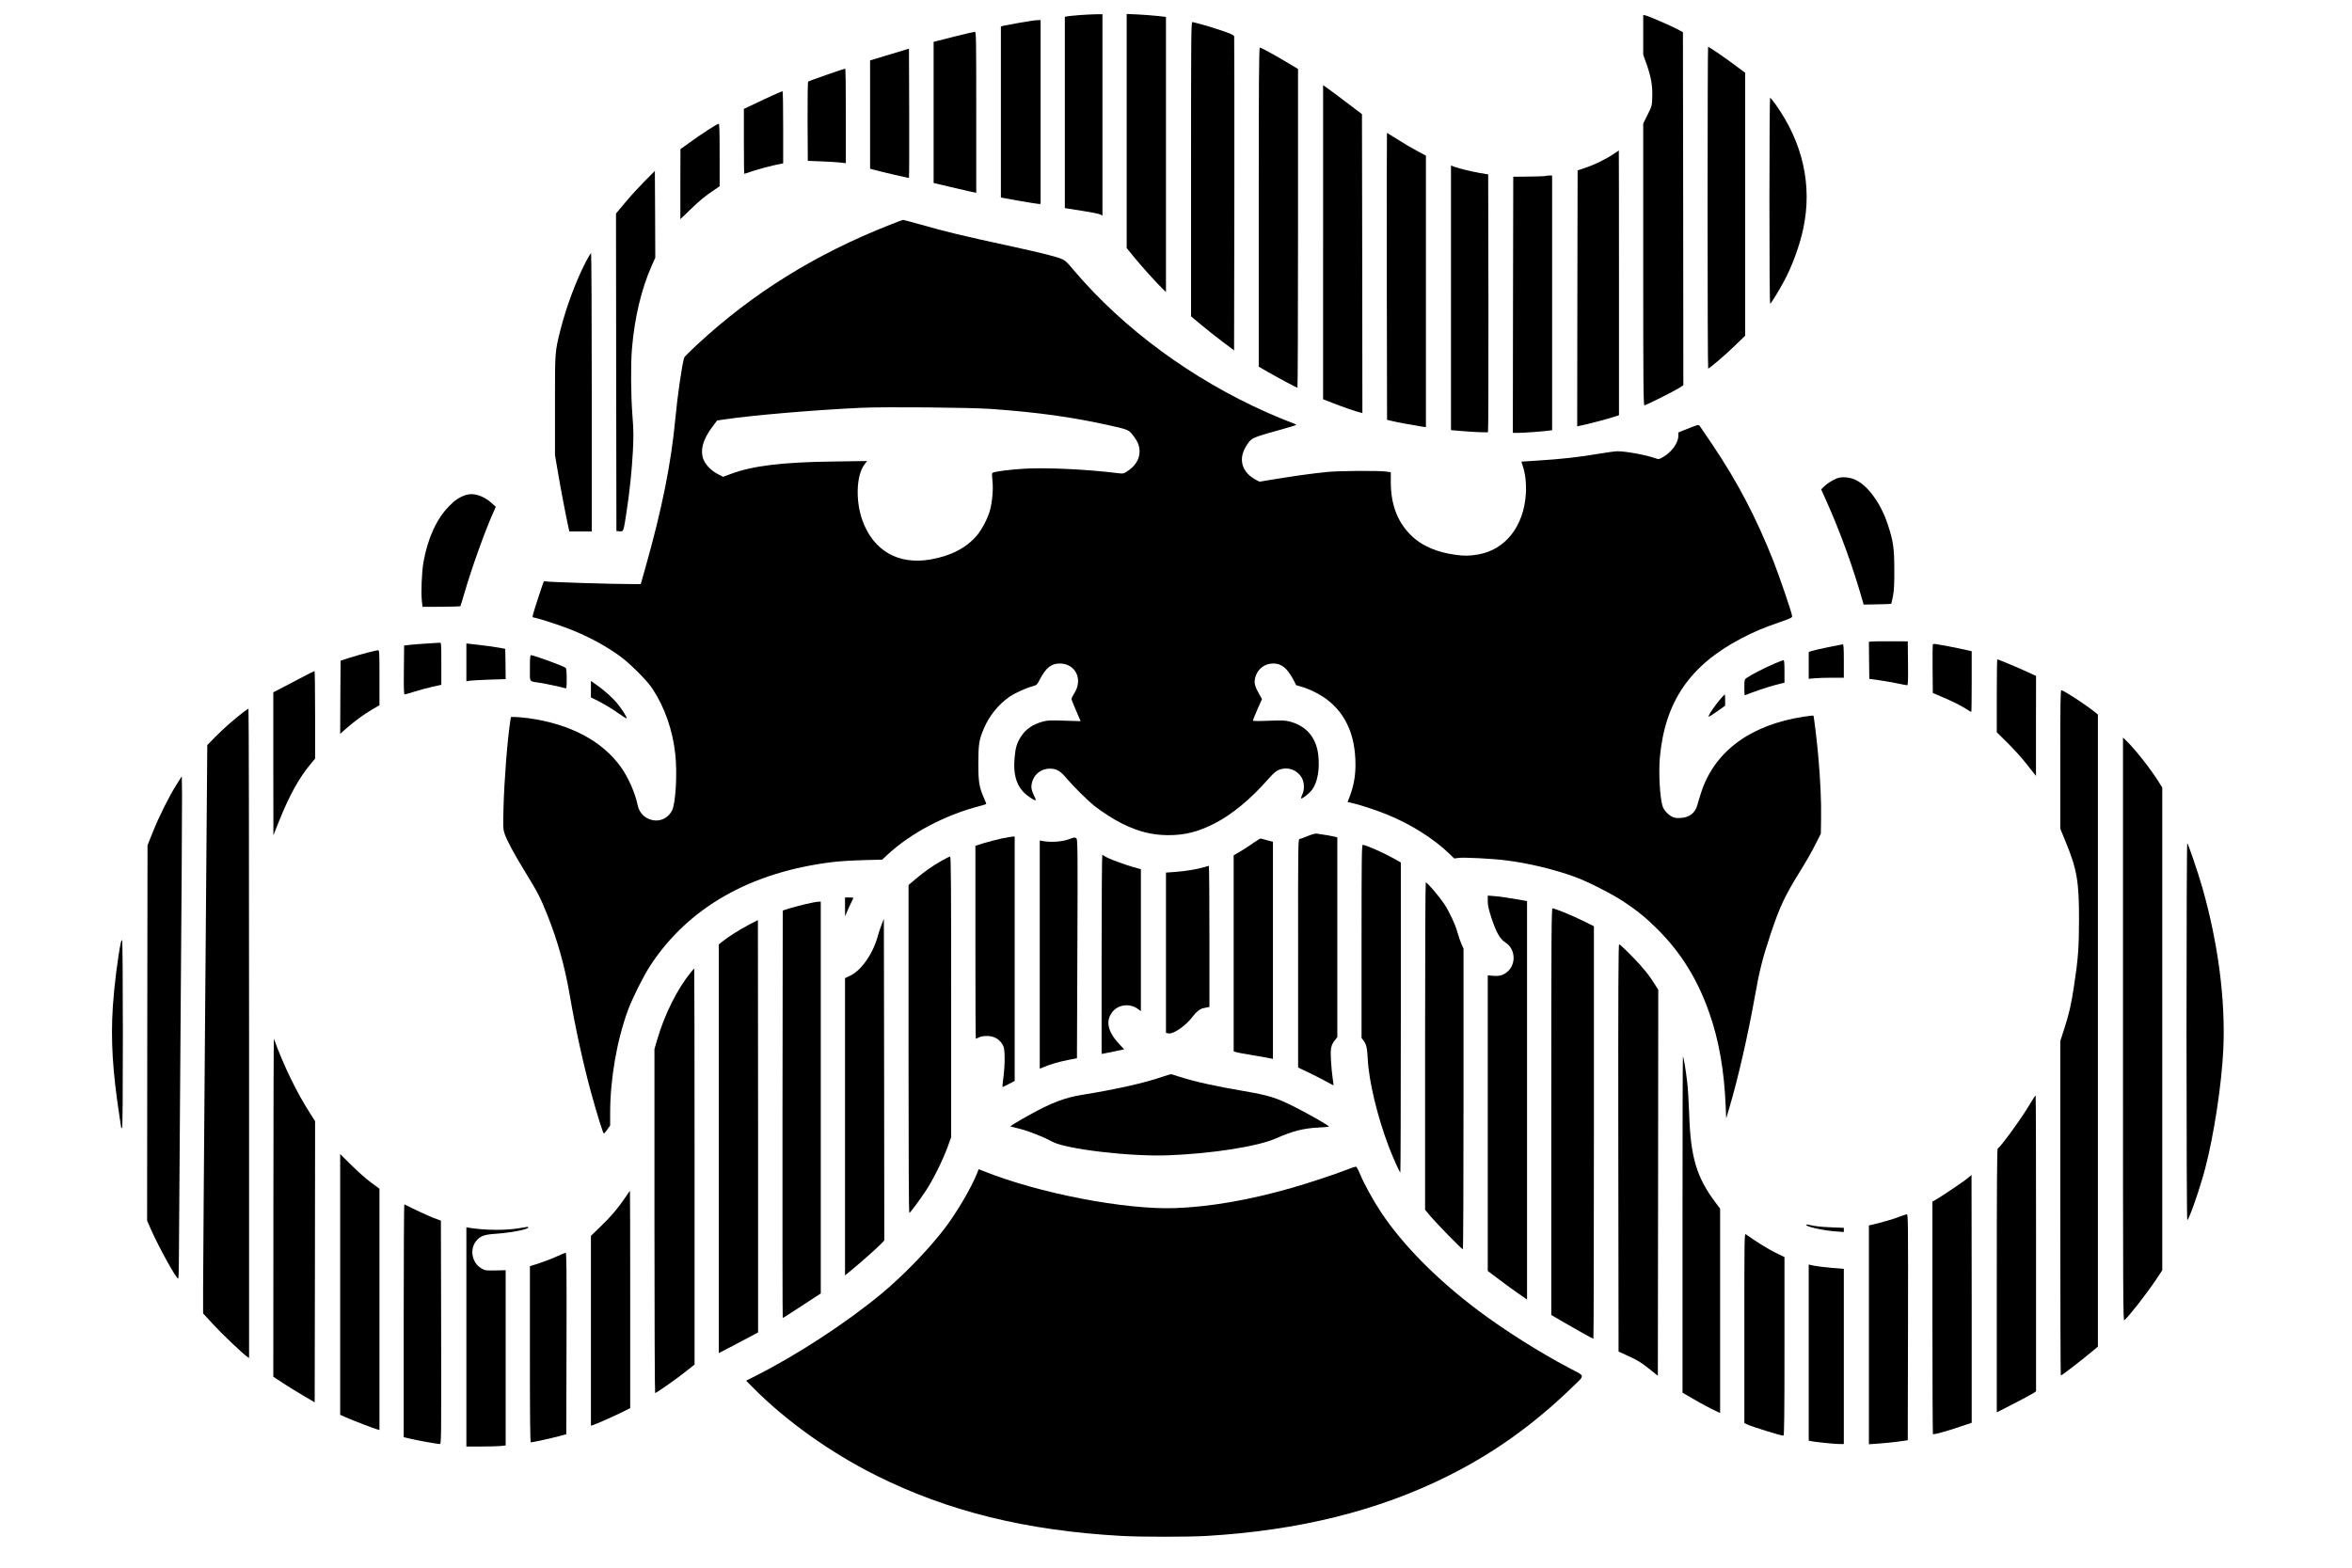 <?xml version="1.0" standalone="no"?>
<!DOCTYPE svg PUBLIC "-//W3C//DTD SVG 20010904//EN"
 "http://www.w3.org/TR/2001/REC-SVG-20010904/DTD/svg10.dtd">

<svg version="1.0" xmlns="http://www.w3.org/2000/svg"
 width="120" height="80" viewBox="0 0 2754 1876"
 preserveAspectRatio="xMidYMid meet" >

<!-- <g transform="translate(0.000000,1876.000000) scale(0.100000,-0.100000)"
 > -->
<!-- <g transform="translate(0.000000,1876.000000) scale(0.100000,-0.100000)"
 stroke="none"> -->


<g id='logo-face' transform="translate(0,1876) scale(0.1,-0.1)" >
<!-- below is his face -->
<path  d="M10350 16071 c-895 -353 -1639 -815 -2307 -1433 -84 -78 -155 -148
-157 -157 -28 -93 -80 -456 -106 -731 -50 -537 -161 -1088 -362 -1797 l-52
-183 -55 0 c-262 -1 -1087 25 -1093 34 -4 6 -12 -2 -19 -19 -19 -50 -116 -349
-123 -382 -7 -29 -5 -31 30 -37 55 -11 307 -93 414 -136 223 -89 410 -189 585
-313 123 -87 332 -294 400 -397 146 -220 243 -495 274 -782 26 -230 5 -592
-38 -676 -56 -109 -176 -150 -288 -98 -63 30 -107 86 -123 158 -32 151 -110
329 -198 454 -224 317 -612 522 -1112 590 -58 7 -128 14 -156 14 l-51 0 -6
-37 c-36 -226 -74 -714 -83 -1053 -6 -219 -5 -252 11 -300 26 -82 117 -251
253 -472 147 -238 180 -304 265 -518 120 -303 204 -603 262 -940 71 -412 161
-821 255 -1168 78 -283 145 -497 155 -496 5 1 24 22 42 49 l33 47 0 144 c0
413 80 873 215 1241 54 144 183 402 265 528 457 698 1205 1122 2190 1240 74 9
236 19 360 22 l225 6 61 57 c280 261 694 479 1112 586 39 10 72 21 72 25 0 4
-11 31 -24 60 -61 139 -71 198 -71 424 1 233 8 281 68 421 62 147 175 286 303
375 61 42 195 104 269 124 60 17 61 18 94 81 74 143 138 194 242 194 184 -1
277 -185 176 -349 -20 -32 -37 -66 -37 -74 0 -8 11 -39 24 -68 13 -30 37 -87
54 -127 l31 -72 -192 6 c-159 6 -203 4 -254 -9 -123 -32 -211 -92 -268 -182
-50 -79 -65 -130 -76 -252 -17 -184 15 -311 101 -406 45 -49 141 -113 152
-102 3 3 -8 31 -24 61 -15 31 -28 73 -28 92 0 126 96 224 220 224 82 0 126
-26 208 -124 74 -88 234 -246 317 -315 91 -74 244 -172 347 -222 196 -95 349
-133 538 -135 208 -1 365 39 569 144 201 104 424 288 624 515 87 99 117 121
176 134 88 19 175 -17 228 -93 38 -54 45 -154 14 -214 -11 -22 -17 -43 -13
-46 13 -8 100 62 132 106 64 88 91 244 72 414 -24 209 -144 349 -343 400 -53
14 -93 15 -251 9 -120 -5 -188 -4 -188 2 0 6 24 66 54 134 l55 124 -26 45
c-63 110 -72 148 -54 216 27 99 112 164 214 164 111 0 183 -68 274 -258 0 -2
27 -10 60 -19 32 -8 96 -32 141 -54 299 -139 471 -394 503 -745 18 -205 -1
-357 -68 -530 l-20 -51 56 -13 c85 -18 293 -87 416 -137 283 -115 559 -289
747 -471 l57 -55 54 7 c71 8 405 -9 567 -30 267 -33 579 -108 830 -200 147
-54 442 -204 575 -293 166 -110 270 -195 410 -335 281 -281 479 -603 618
-1004 112 -320 175 -678 193 -1097 l7 -159 38 129 c105 355 221 862 304 1327
54 308 94 465 185 738 115 346 173 469 373 790 53 85 127 215 164 289 l68 134
3 181 c4 193 -9 473 -34 751 -15 174 -52 476 -58 482 -2 2 -50 -4 -107 -12
-646 -97 -1080 -418 -1238 -915 -17 -52 -35 -113 -41 -135 -25 -101 -94 -157
-200 -163 -53 -3 -75 0 -107 16 -49 25 -97 79 -111 124 -33 102 -49 400 -33
583 61 667 358 1102 972 1424 153 80 253 123 449 191 155 54 165 59 161 81 -7
50 -152 472 -223 654 -205 517 -423 936 -724 1385 -79 118 -150 223 -158 233
-14 18 -20 16 -135 -30 l-121 -48 0 -40 c0 -86 -80 -196 -184 -255 -47 -27
-50 -28 -90 -14 -113 40 -350 84 -454 84 -27 0 -128 -14 -224 -30 -223 -39
-472 -66 -723 -81 -110 -6 -201 -12 -202 -13 -1 -1 7 -27 18 -59 29 -85 42
-208 35 -324 -24 -390 -244 -671 -570 -728 -105 -18 -166 -19 -273 -4 -215 29
-391 103 -513 216 -174 161 -260 376 -260 653 l0 119 -57 8 c-90 13 -574 9
-708 -5 -219 -24 -348 -42 -579 -79 l-228 -37 -43 23 c-153 81 -206 223 -136
365 16 34 45 78 63 98 36 40 82 57 407 147 79 22 146 43 149 45 2 3 -7 10 -21
15 -902 343 -1752 900 -2401 1573 -83 86 -191 206 -241 266 -69 85 -100 115
-135 130 -67 30 -238 73 -595 151 -610 132 -803 179 -1111 267 -106 29 -196
54 -200 53 -5 0 -74 -26 -154 -58z m1210 -2205 c538 -38 966 -97 1390 -191
244 -54 252 -58 299 -116 62 -78 86 -134 85 -204 0 -93 -54 -177 -155 -240
-38 -25 -42 -25 -122 -15 -362 44 -844 67 -1104 51 -163 -10 -319 -29 -372
-46 -14 -4 -15 -16 -7 -96 11 -100 -1 -248 -29 -354 -23 -89 -97 -232 -157
-303 -127 -149 -312 -245 -555 -287 -384 -67 -682 103 -814 465 -84 233 -75
537 22 669 l33 44 -410 -6 c-608 -8 -959 -51 -1221 -149 l-91 -34 -53 27 c-78
39 -144 101 -175 164 -54 111 -19 254 102 411 l54 72 75 11 c356 53 1078 114
1650 141 291 13 1295 4 1555 -14z"/>

<!-- ear -->
<path  d="M21678 13036 c-49 -18 -127 -68 -161 -104 l-28 -29 67 -149 c162
-362 314 -782 427 -1179 l14 -50 164 3 c90 2 165 4 166 6 2 2 11 43 21 92 13
69 17 141 16 319 0 257 -13 343 -79 542 -83 249 -232 456 -381 529 -69 34
-167 43 -226 20z"/>
<!-- other ear -->
<path  d="M5275 12837 c-80 -27 -132 -61 -205 -137 -148 -151 -255 -387 -304
-670 -20 -115 -30 -358 -19 -459 l8 -73 225 1 c123 1 226 4 228 6 2 2 24 72
48 157 87 299 248 749 349 973 l27 60 -51 46 c-98 88 -217 125 -306 96z"/>



<!-- lower lip -->
<path  d="M13605 5874 c-209 -73 -556 -151 -955 -215 -208 -33 -372 -95 -639
-244 -139 -77 -232 -134 -221 -135 3 -1 55 -14 115 -29 111 -29 288 -99 380
-151 162 -91 936 -183 1395 -165 523 20 1071 106 1288 203 190 85 330 121 505
129 70 3 127 9 127 12 -1 12 -238 148 -405 232 -230 116 -309 140 -621 194
-339 58 -570 109 -766 171 -45 14 -86 27 -92 29 -6 2 -56 -12 -111 -31z"/>
<!-- chin -->
<path d="M15830 4769 c-145 -58 -457 -161 -675 -224 -506 -145 -977 -227
-1395 -242 -603 -21 -1634 178 -2293 443 l-58 23 -16 -42 c-70 -177 -235 -460
-387 -662 -185 -245 -487 -558 -751 -779 -424 -353 -1024 -745 -1534 -1001
l-94 -47 79 -80 c394 -399 926 -779 1474 -1053 859 -431 1799 -662 2940 -725
236 -13 794 -13 1015 0 1104 65 2057 301 2890 718 546 272 1027 617 1485 1061
158 153 162 127 -35 230 -355 187 -774 452 -1090 689 -492 370 -898 780 -1159
1171 -97 146 -209 350 -257 468 -22 52 -39 82 -49 82 -8 0 -49 -14 -90 -30z"/>

</g>



<!-- hair -->
<g id='logo-hair' transform="translate(0,1876) scale(0.1,-0.1)"  >
<!-- 0 -->
<path  d="M6712 15633 c-119 -229 -238 -548 -306 -818 -68 -273 -66 -248 -66
-904 l0 -597 35 -204 c30 -182 93 -509 125 -657 l12 -53 134 0 134 0 0 1665
c0 916 -4 1665 -8 1665 -5 0 -32 -44 -60 -97z" style="--order: 0"/>
<!-- 1 -->
<path  d="M7411 16590 c-68 -69 -173 -183 -232 -255 l-109 -130 2 -1900 3
-1900 38 -3 c47 -4 47 -5 81 218 40 262 65 501 78 740 9 184 9 247 -6 435 -18
250 -21 603 -5 792 30 368 113 715 234 988 l45 101 -2 519 -3 520 -124 -125z"
style="--order: 1"
/>
<!-- 2 -->
<path  d="M8177 17209 c-92 -59 -157 -104 -314 -218 l-22 -16 -1 -419 0 -419
113 109 c113 110 179 165 295 243 l62 42 0 374 c0 294 -3 375 -12 374 -7 0
-62 -31 -121 -70z"
style="--order: 2"/>
<!-- 3 -->
<path  d="M8950 17621 c-58 -26 -160 -73 -227 -106 l-123 -58 0 -389 c0 -213 2
-388 5 -388 3 0 59 18 124 40 65 21 168 49 230 62 l111 23 0 432 c0 238 -3
433 -7 432 -5 0 -55 -22 -113 -48z"
style="--order: 3"/>
<!-- 4 -->
<path  d="M9591 17865 c-117 -40 -217 -77 -222 -82 -5 -5 -8 -206 -7 -479 l3
-469 160 -6 c88 -3 190 -10 228 -14 l67 -8 0 567 c0 311 -3 566 -7 565 -5 0
-104 -33 -222 -74z"
style="--order: 4"/>
<!-- 5 -->
<path  d="M10510 18158 c-36 -10 -140 -42 -232 -70 l-168 -51 0 -648 0 -648 36
-10 c106 -29 425 -103 429 -99 3 3 4 351 3 775 l-3 771 -65 -20z"
style="--order: 5"/>
<!-- 6 -->
<path  d="M11906 18489 c-92 -16 -182 -33 -200 -37 l-31 -8 0 -1024 0 -1024
210 -38 c116 -20 222 -37 238 -38 l27 0 0 1100 0 1100 -37 -1 c-21 0 -114 -14
-207 -30z" style="--order: 6"/>
<!-- 7 -->
<path   d="M11145 18329 c-110 -27 -217 -54 -237 -60 l-38 -10 0 -844 0 -845 23
-5 c12 -2 90 -21 172 -41 83 -20 187 -44 233 -54 l82 -17 0 963 c0 912 -1 964
-17 963 -10 0 -108 -23 -218 -50z" style="--order: 7"/>
<!-- 8 -->
<path  d="M12610 18579 c-58 -5 -120 -11 -137 -14 l-33 -6 0 -1144 0 -1145 23
-4 c12 -3 101 -17 197 -31 96 -15 187 -33 202 -41 l28 -15 0 1206 0 1205 -87
-1 c-49 -1 -135 -6 -193 -10z" style="--order: 8"/>
<!-- 9 -->
<path  d="M13180 17192 l0 -1401 89 -109 c92 -112 268 -308 340 -377 l41 -39 0
1646 0 1645 -102 12 c-57 6 -163 15 -235 18 l-133 6 0 -1401z"
style="--order: 9"/>
<!-- 10 -->
<path  d="M13950 16737 l0 -1763 118 -98 c64 -54 180 -146 257 -204 l140 -105
3 1874 c1 1031 0 1879 -2 1886 -3 7 -21 19 -41 27 -68 29 -270 94 -355 116
-47 11 -93 23 -102 26 -17 5 -18 -83 -18 -1759z"
style="--order: 10"/>
<!-- 11 -->
<path  d="M14760 16281 l0 -1909 113 -65 c129 -74 341 -187 350 -187 4 0 7 858
7 1908 l0 1907 -138 82 c-165 98 -302 173 -319 173 -10 0 -13 -388 -13 -1909z"
style="--order: 11"/>
<!-- 12 -->
<path  d="M15530 15861 l0 -1879 103 -40 c128 -51 292 -107 335 -117 l32 -7 -2
1788 -3 1788 -174 132 c-96 73 -200 151 -232 173 l-59 42 0 -1880z"
style="--order: 12"/>
<!-- 13 -->
<path  d="M16292 15453 l3 -1717 50 -12 c52 -14 286 -57 368 -69 l47 -7 0 1625
0 1625 -107 57 c-59 31 -163 92 -231 136 -68 43 -126 79 -128 79 -2 0 -3 -773
-2 -1717z" style="--order: 13"/>

<!-- 14 -->

<path  d="M17060 15196 l0 -1583 78 -7 c177 -16 357 -24 365 -17 4 4 6 699 5
1546 l-3 1538 -100 17 c-106 19 -232 49 -303 74 l-42 15 0 -1583z" style="--order: 14"/>
<!-- 15 -->
<path  d="M18198 16655 c-3 -3 -93 -7 -199 -8 l-194 -2 -3 -1533 -2 -1532 62 0
c69 0 286 16 361 26 l47 6 0 1524 0 1524 -33 0 c-19 0 -36 -2 -39 -5z" style="--order: 15"/>

<path  d="M19000 16914 c-83 -57 -221 -125 -336 -163 l-89 -30 -3 -1531 -2
-1532 32 7 c75 15 309 75 386 100 l82 26 0 1584 c0 872 -1 1585 -2 1584 -2 0
-32 -20 -68 -45z" style="--order: 16"/>

<path  d="M19360 18344 l0 -239 40 -112 c54 -153 73 -263 68 -394 -3 -106 -4
-108 -56 -212 l-52 -105 0 -1686 c0 -1467 2 -1686 15 -1686 18 0 353 168 418
209 l47 31 -2 2112 -3 2113 -70 37 c-81 43 -337 154 -377 163 l-28 7 0 -238z"
style="--order: 17"/>

<path  d="M20130 16275 c0 -1059 3 -1925 7 -1925 15 0 208 164 320 274 l123
119 0 1573 0 1573 -118 88 c-113 85 -314 223 -326 223 -3 0 -6 -866 -6 -1925z"
style="--order: 18"/>

<path  d="M20870 16354 c0 -787 3 -1233 10 -1229 12 8 105 159 162 265 99 182
190 431 233 635 110 515 -5 1029 -333 1488 -30 42 -59 77 -64 77 -4 0 -8 -556
-8 -1236z" style="--order: 19"/>

</g>
<!-- dont know what this one does below
<path  d="M19021 18632 l44 -49 3 39 c2 22 2 41 0 43 -2 1 -23 5 -47 9 l-43 7
43 -49z"/> -->


 
<!-- mustache -->

<g id='logo-mustache' transform="translate(0,1876) scale(0.1,-0.1)" >

<!-- 0 -->
<path d="M1146 7483 c-36 -173 -80 -525 -96 -768 -26 -404 -3 -775 80 -1317
11 -70 20 -129 20 -132 0 -3 5 -6 10 -6 7 0 10 382 10 1125 0 679 -4 1125 -9
1125 -5 0 -12 -12 -15 -27z"/>

<!-- 1 -->
<path  d="M1810 9368 c-89 -142 -204 -372 -281 -563 l-64 -160 -3 -2246 -2
-2246 50 -114 c94 -211 298 -579 321 -579 5 0 9 80 9 193 0 105 9 1362 20
2792 12 1430 19 2696 18 2813 l-3 213 -65 -103z"/>

<!-- 2 -->
<path d="M2603 10231 c-111 -86 -226 -187 -326 -288 l-97 -99 -25 -3114 c-14
-1713 -25 -3244 -25 -3401 l0 -286 123 -134 c109 -118 345 -342 405 -385 l22
-15 0 3885 c0 2137 -3 3886 -7 3885 -5 0 -36 -22 -70 -48z" />

<!-- 3 -->
 <!-- top  -->
<path d="M3285 10640 c-93 -49 -203 -107 -242 -127 l-73 -37 0 -856 1 -855 72
180 c123 305 237 509 377 677 l50 60 0 524 c0 288 -3 524 -7 524 -5 0 -84 -41
-178 -90z"/>
<!-- bottom-->
<path d="M2971 4315 l-1 -2030 108 -71 c59 -39 170 -108 247 -153 l140 -82 3
1682 2 1682 -58 91 c-161 250 -322 581 -435 896 -3 8 -6 -899 -6 -2015z" />

<!-- 4 -->
<!-- top -->
<path d="M4092 10949 c-62 -16 -158 -44 -215 -62 l-102 -33 -3 -438 -2 -438
67 60 c106 93 210 169 311 229 l92 54 0 330 c0 307 -1 329 -17 328 -10 0 -69
-14 -131 -30z"/>
<!--  bottom -->
<path d="M3770 3390 l0 -1561 64 -28 c80 -36 342 -137 379 -146 l27 -7 0 1443
0 1444 -102 75 c-56 41 -162 135 -235 208 l-133 132 0 -1560z"/>

<!-- 5  -->
<!-- this is top -->
<path  d="M4805 11059 c-77 -5 -169 -12 -205 -16 l-65 -8 -3 -292 c-2 -231 0
-293 10 -293 7 0 61 16 121 35 59 19 155 44 212 57 l105 23 0 252 c0 235 -1
253 -17 252 -10 -1 -81 -6 -158 -10z"/>
<!-- bottom -->
<path d="M4530 2957 l0 -1395 88 -21 c96 -22 314 -61 343 -61 19 0 19 36 17
1336 l-3 1337 -89 33 c-68 27 -235 104 -348 162 -5 2 -8 -624 -8 -1391z"/>




<!-- 6   -->
<!-- this is top -->
<path  d="M5280 10834 l0 -227 38 7 c20 3 126 9 235 13 l197 6 -2 181 -3 181
-60 12 c-51 10 -204 31 -362 48 l-43 5 0 -226z"/>
<!-- bottom -->
<path d="M5920 4064 c-165 -29 -408 -28 -602 3 l-38 6 0 -1312 0 -1311 174 0
c95 0 201 3 235 6 l61 7 0 1048 0 1049 -122 -3 c-119 -2 -125 -1 -170 26 -115
67 -143 234 -55 334 46 52 95 70 217 78 186 12 400 53 400 76 0 11 -3 10 -100
-7z"/>


<!-- 7  -->
<path d="M6040 10765 c0 -177 -15 -155 120 -176 67 -10 257 -51 303 -65 15 -5
17 5 17 114 0 83 -4 123 -12 130 -27 22 -382 152 -415 152 -10 0 -13 -35 -13
-155z"/>
<path d="M6360 3724 c-52 -24 -146 -60 -207 -80 l-113 -36 0 -1054 c0 -780 3
-1054 11 -1054 23 0 255 51 339 74 l85 23 3 1087 c2 866 0 1086 -10 1085 -7
-1 -56 -21 -108 -45z"/>


<!-- 8  -->
<path d="M6770 10513 l0 -99 48 -23 c88 -42 207 -113 290 -173 46 -33 86 -57
89 -54 9 8 -55 109 -114 181 -55 67 -155 156 -254 225 l-59 41 0 -98z"/>
<path d="M7183 4433 c-85 -127 -174 -232 -297 -350 l-116 -112 0 -1136 0
-1136 23 7 c41 13 251 106 350 155 l97 49 0 1300 c0 715 -1 1300 -3 1300 -1 0
-26 -35 -54 -77z"/>

<!-- 9 single guys now-->
<path d="M7966 7125 c-160 -195 -313 -499 -401 -799 l-35 -119 0 -2059 c0
-1132 4 -2058 8 -2058 15 0 249 164 361 253 l111 88 0 2369 c0 1304 -2 2370
-4 2370 -2 0 -20 -20 -40 -45z"/>

<!-- 10 -->
<path d="M8660 7694 c-117 -62 -253 -148 -317 -201 l-43 -34 0 -2446 0 -2445
183 95 c100 53 206 108 234 124 l53 28 0 2468 c0 1357 -1 2467 -2 2467 -2 0
-50 -25 -108 -56z"/>
<!-- 11 -->
<path d="M9335 7940 c-66 -16 -154 -39 -195 -52 l-75 -24 -3 -2437 c-1 -1340
0 -2437 3 -2437 8 0 31 15 258 163 l197 129 0 2344 0 2344 -32 -1 c-18 0 -87
-13 -153 -29z"/>


<!-- 12 got tiny top -->
<!-- little dude -->
<path d="M9810 7908 l1 -113 23 55 c12 30 35 78 49 107 15 29 27 55 27 58 0 3
-22 5 -50 5 l-50 0 0 -112z"/>
<path d="M10247 7694 c-15 -38 -36 -101 -46 -140 -59 -212 -198 -409 -333
-472 l-58 -27 0 -1778 0 -1779 83 68 c110 91 292 252 345 306 l42 44 -2 1924
-3 1925 -28 -71z"/>
<!-- 13 -->
<path d="M10965 8459 c-119 -68 -205 -129 -309 -217 l-86 -73 0 -1965 c0
-1308 3 -1963 10 -1959 17 11 127 159 201 272 85 130 202 366 258 521 l41 114
0 1679 c0 1366 -2 1679 -13 1679 -7 0 -53 -23 -102 -51z"/>

<!-- 14 -->
<path d="M11684 8726 c-60 -13 -156 -38 -212 -55 l-102 -32 0 -1154 c0 -635 2
-1155 5 -1155 4 0 20 7 37 16 19 10 57 17 92 17 92 1 160 -40 200 -120 21 -41
21 -225 1 -377 -8 -61 -13 -111 -11 -113 2 -2 35 13 74 34 l72 38 0 1463 0
1462 -22 -1 c-13 0 -73 -11 -134 -23z"/>

<!-- 15 -->
<path d="M12476 8713 c-74 -26 -204 -34 -293 -19 l-43 8 0 -1366 0 -1365 43
18 c80 34 180 63 291 86 l111 22 5 1307 c5 1183 3 1309 -11 1322 -19 17 -17
17 -103 -13z"/>

<!-- 16 -->
<path d="M12880 7339 l0 -1191 33 6 c17 3 78 16 134 27 l103 22 -63 67 c-139
151 -163 281 -71 389 69 80 201 95 291 32 l43 -31 0 850 0 849 -42 11 c-145
38 -374 124 -402 151 -6 5 -14 9 -18 9 -4 0 -8 -536 -8 -1191z"/>

<!-- 17 -->
<path  d="M14092 8379 c-84 -24 -225 -46 -344 -54 l-98 -7 0 -959 0 -959 27 -6
c58 -15 212 91 295 204 39 53 85 89 123 97 11 2 32 6 48 10 l27 5 0 845 c0
465 -3 844 -7 844 -5 -1 -36 -9 -71 -20z"/>

<!-- 18 -->
<path d="M14693 8671 c-45 -32 -116 -78 -157 -102 l-76 -44 0 -1173 0 -1172
23 -9 c12 -5 108 -23 212 -40 105 -18 200 -34 213 -38 l22 -5 0 1299 0 1299
-67 18 c-38 10 -72 20 -78 22 -5 2 -47 -23 -92 -55z"/>

<!-- 19 -->
<path  d="M15345 8755 c-44 -19 -88 -34 -97 -35 -17 0 -18 -72 -17 -1367 l0
-1368 116 -55 c64 -30 159 -79 211 -107 53 -29 96 -52 97 -50 1 1 -4 40 -11
87 -7 47 -16 142 -20 211 -8 141 0 181 47 241 l29 37 0 1195 0 1195 -37 10
c-32 8 -91 18 -213 36 -14 2 -61 -12 -105 -30z"/>

<!-- 20 -->

<path d="M15990 7494 l0 -1155 24 -32 c34 -46 43 -87 50 -217 13 -268 114
-689 253 -1055 50 -130 128 -305 137 -305 3 0 6 834 6 1854 l0 1855 -87 49
c-125 70 -334 162 -368 162 -13 0 -15 -148 -15 -1156z"/>

<!-- 21 -->
<path  d="M16750 6242 l0 -1959 66 -79 c73 -87 374 -394 386 -394 5 0 8 809 8
1799 l0 1799 -25 56 c-14 31 -34 92 -46 134 -24 92 -100 255 -159 343 -69 102
-203 259 -222 259 -4 0 -8 -881 -8 -1958z"/>

<!-- 22 -->
<path d="M17500 7977 c0 -52 10 -97 46 -207 57 -172 101 -248 167 -290 117
-74 130 -254 24 -347 -48 -42 -97 -57 -173 -50 l-64 5 0 -1769 0 -1768 138
-104 c75 -57 181 -134 235 -171 l97 -67 0 2384 0 2384 -32 6 c-212 37 -281 47
-353 53 l-85 7 0 -66z"/>

<!-- 23 -->
<path d="M18260 5457 l0 -2433 138 -81 c150 -88 357 -203 366 -203 3 0 6 1111
6 2468 l0 2468 -127 63 c-126 63 -341 151 -368 151 -13 0 -15 -310 -15 -2433z"/>

<!-- 24 -->
<path d="M19062 5023 l3 -2437 123 -56 c96 -43 146 -74 235 -144 l112 -89 3
2309 2 2309 -31 50 c-77 125 -154 220 -284 352 -77 79 -146 143 -153 143 -9 0
-12 -521 -10 -2437z"/>

<!-- 25  -->
<!-- top -->
<path d="M20304 10418 c-73 -79 -172 -223 -161 -234 3 -3 48 25 101 63 l96 68
0 68 c0 37 -1 67 -3 67 -2 0 -17 -15 -33 -32z"/>

<path d="M19830 4109 l0 -2015 123 -71 c116 -68 207 -116 290 -155 l37 -17 0
1222 0 1223 -51 68 c-230 305 -302 544 -319 1061 -5 149 -16 326 -25 395 -16
139 -42 290 -50 298 -3 3 -5 -901 -5 -2009z"/>

<!-- 26 needs top-->
<path d="M20924 10816 c-106 -45 -279 -134 -326 -168 -27 -19 -28 -22 -28
-114 0 -52 2 -94 4 -94 3 0 49 17 103 38 86 34 267 89 346 106 l27 6 0 135 c0
101 -3 135 -12 135 -7 0 -59 -20 -114 -44z"/>
<path d="M20570 2866 l0 -1135 28 -14 c53 -27 406 -137 440 -137 9 0 12 251
12 1069 l0 1068 -107 52 c-88 43 -246 141 -354 220 -19 13 -19 -12 -19 -1123z"/>

<!-- 27  -->
<path d="M21572 11015 c-89 -18 -178 -39 -197 -45 l-35 -12 0 -160 0 -161 68
6 c37 4 131 7 210 7 l142 0 0 200 c0 154 -3 200 -12 199 -7 0 -86 -15 -176
-34z"/>
<!-- 27 bottom top -->
<path d="M21310 4102 c0 -22 208 -68 356 -78 l94 -7 0 25 0 25 -152 6 c-135 6
-195 13 -275 32 -13 3 -23 1 -23 -3z"/>
<!-- 27 bottom -->
<path d="M21340 2574 l0 -1054 23 -5 c43 -10 283 -35 339 -35 l58 0 0 1048 0
1048 -147 12 c-82 7 -176 19 -210 26 l-63 14 0 -1054z"/>


<!-- 28  -->
<path  d="M22087 11083 l-27 -4 2 -221 3 -222 125 -17 c69 -10 168 -28 220 -39
53 -11 101 -20 108 -20 10 0 12 60 10 263 l-3 262 -205 1 c-113 1 -217 -1
-233 -3z"/>
<path d="M22406 4193 c-49 -19 -146 -48 -217 -66 l-129 -32 0 -1309 0 -1309
113 8 c61 4 166 14 232 23 l120 17 3 1353 c2 1283 1 1352 -15 1351 -10 -1 -58
-17 -107 -36z"/>
<!-- 29 -->
<path  d="M22824 11046 c-2 -6 -3 -139 -2 -295 l3 -284 110 -47 c131 -55 221
-101 293 -146 29 -19 55 -34 57 -34 3 0 5 163 5 363 l0 364 -117 26 c-100 22
-226 46 -321 61 -13 2 -26 -2 -28 -8z"/>
<path d="M23245 4664 c-39 -35 -332 -233 -394 -266 l-31 -17 0 -1389 c0 -764
3 -1391 6 -1394 8 -8 162 34 327 90 l137 46 0 1483 c0 816 -1 1483 -2 1483 -2
-1 -21 -17 -43 -36z"/>

<!-- 30  -->
<!-- top -->
<path d="M23590 10434 l0 -437 129 -127 c70 -70 165 -174 210 -231 45 -57 93
-117 106 -134 l24 -30 0 598 1 598 -97 45 c-96 45 -356 154 -367 154 -3 0 -6
-196 -6 -436z"/>
<path d="M24036 5628 c-7 -13 -44 -72 -82 -133 -105 -169 -317 -457 -353 -480
-8 -4 -11 -466 -11 -1581 l0 -1575 188 96 c103 52 208 109 235 125 l47 30 0
1770 c0 974 -2 1770 -5 1770 -2 0 -11 -10 -19 -22z"/>

<!-- 31 -->
<path  d="M24350 9672 l0 -829 70 -171 c129 -315 155 -467 154 -912 0 -336 -11
-481 -60 -800 -35 -228 -57 -324 -114 -503 l-50 -155 0 -2001 c0 -1101 3
-2001 6 -2001 14 0 272 200 420 325 l24 21 0 3781 0 3782 -42 34 c-109 88
-369 257 -395 257 -11 0 -13 -156 -13 -828z"/>

<!-- 32 -->
<path d="M25100 6441 c0 -3215 1 -3492 16 -3480 54 44 269 320 383 491 l71
107 0 2888 0 2888 -38 61 c-96 156 -292 405 -396 503 l-36 35 0 -3493z"/>

<!-- 33 -->
<path   d="M25860 6415 c0 -1245 4 -2255 9 -2255 20 0 153 381 215 620 104 396
196 1001 216 1417 28 588 -60 1272 -251 1943 -48 170 -171 530 -180 530 -5 0
-9 -972 -9 -2255z"/>
</g>
</svg>
